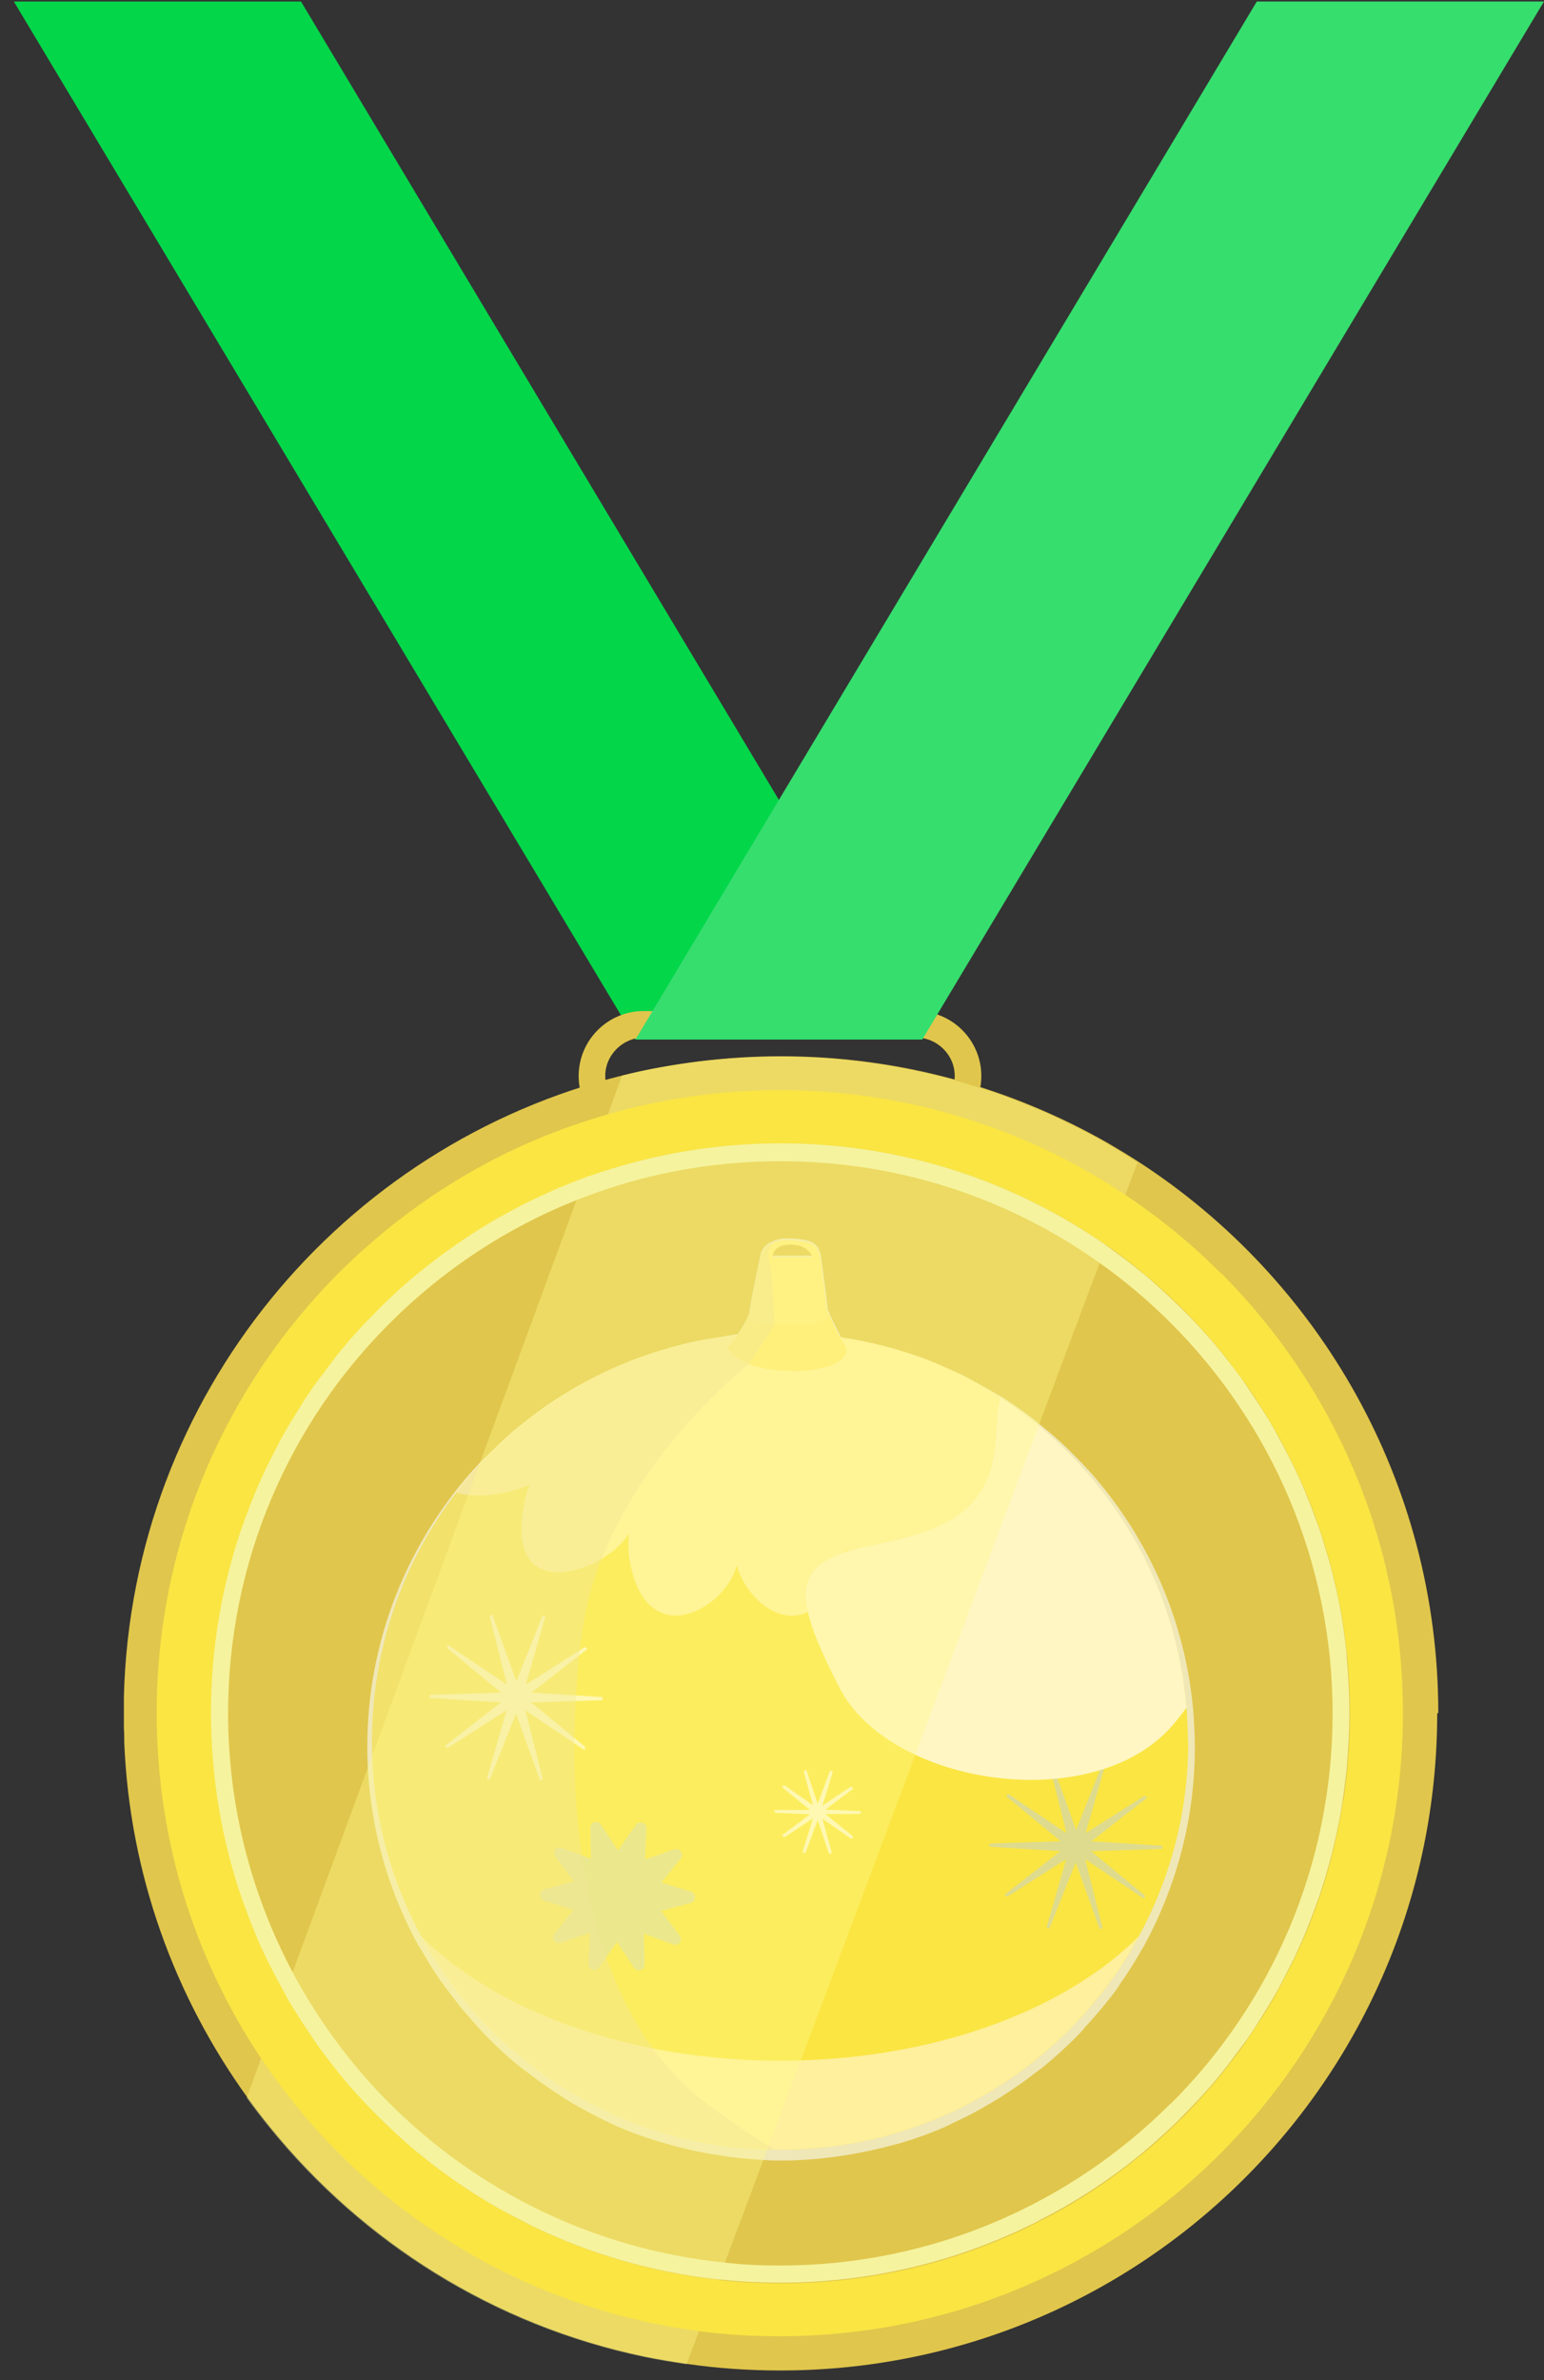 <svg width="109" height="168" viewBox="0 0 109 168" fill="none" xmlns="http://www.w3.org/2000/svg">
<rect x="0" y="0" width="109" height="168" fill="#333333" stroke="none"/>
<path d="M0.977 0.107H21.249L65.11 73.372H44.864L0.977 0.107Z" fill="#04D64A"/>
<path d="M64.698 79.597V78.645H45.43C44.684 78.645 44.015 78.337 43.526 77.848C43.038 77.359 42.729 76.69 42.729 75.944C42.729 75.198 43.038 74.529 43.526 74.041C44.015 73.552 44.684 73.243 45.43 73.243H64.698C65.444 73.243 66.113 73.552 66.602 74.041C67.091 74.529 67.399 75.198 67.399 75.944C67.399 76.69 67.091 77.359 66.602 77.848C66.113 78.337 65.444 78.645 64.698 78.645V80.523C67.219 80.523 69.277 78.465 69.277 75.944C69.277 73.423 67.219 71.365 64.698 71.365H45.43C42.909 71.365 40.851 73.423 40.851 75.944C40.851 78.465 42.909 80.523 45.43 80.523H64.698V79.572V79.597Z" fill="#E0C64C"/>
<path d="M101.46 120.938C101.46 146.56 80.699 167.32 55.077 167.32C52.839 167.32 50.653 167.166 48.517 166.857C47.514 166.702 46.511 166.548 45.533 166.342C34.909 164.13 25.648 158.265 19.062 150.136C18.522 149.467 17.982 148.772 17.467 148.052C12.348 140.952 9.158 132.334 8.772 122.996C8.772 122.661 8.772 122.327 8.746 121.992C8.746 121.632 8.746 121.272 8.746 120.938C8.746 120.552 8.746 120.14 8.746 119.754C9.287 98.505 24.13 80.781 44.015 75.893C45.739 75.456 47.54 75.147 49.34 74.915C51.244 74.684 53.174 74.555 55.129 74.555C63.515 74.555 71.387 76.793 78.204 80.678C78.95 81.115 79.67 81.552 80.391 82.016C93.125 90.273 101.537 104.628 101.537 120.912L101.46 120.938Z" fill="#E0C64C"/>
<g style="mix-blend-mode:multiply">
<path d="M78.95 140.206C79.567 139.357 80.133 138.456 80.648 137.53C80.699 137.453 80.751 137.402 80.776 137.324C83.04 133.157 84.352 128.398 84.352 123.33C84.352 122.507 84.301 121.684 84.249 120.86C83.735 114.841 81.419 109.361 77.818 104.911C77.226 104.165 76.583 103.47 75.914 102.801C75.709 102.596 75.503 102.39 75.297 102.184C74.808 101.721 74.294 101.258 73.779 100.846C73.522 100.64 73.29 100.435 73.033 100.229C72.338 99.689 71.618 99.174 70.898 98.711C70.358 98.377 69.792 98.068 69.226 97.759C68.866 97.553 68.505 97.348 68.12 97.142C67.631 96.885 67.116 96.704 66.602 96.473C66.139 96.267 65.701 96.061 65.213 95.881C64.672 95.675 64.106 95.521 63.566 95.367C63.103 95.238 62.666 95.084 62.203 94.981C61.56 94.827 60.917 94.698 60.273 94.595C59.99 94.544 59.708 94.466 59.399 94.415C59.142 93.926 58.781 93.257 58.447 92.434C58.318 91.276 57.958 88.627 57.958 88.627C57.83 88.138 57.675 87.829 57.212 87.624C56.903 87.521 56.492 87.443 55.874 87.418C55.694 87.418 55.54 87.418 55.386 87.418C55.309 87.418 55.231 87.418 55.154 87.444C55.026 87.444 54.923 87.495 54.82 87.521H54.794C54.485 87.624 54.254 87.752 54.099 87.881C53.714 88.215 53.688 88.575 53.688 88.575C53.688 88.575 52.968 91.894 52.89 92.743C52.659 93.257 52.376 93.746 52.067 94.183C51.99 94.183 51.913 94.183 51.861 94.209C51.45 94.261 51.038 94.338 50.627 94.415C49.958 94.518 49.315 94.621 48.646 94.775C48.208 94.878 47.771 95.007 47.334 95.135C46.742 95.29 46.15 95.47 45.559 95.675C45.121 95.83 44.684 95.984 44.272 96.164C43.706 96.396 43.166 96.627 42.626 96.885C42.214 97.09 41.803 97.27 41.417 97.502C40.877 97.785 40.362 98.094 39.848 98.402C39.462 98.634 39.102 98.865 38.742 99.097C38.227 99.457 37.712 99.843 37.224 100.229C36.889 100.486 36.581 100.718 36.272 100.975C35.732 101.438 35.243 101.927 34.728 102.415C34.497 102.647 34.24 102.879 34.008 103.11C33.288 103.856 32.593 104.654 31.976 105.477C28.194 110.416 25.93 116.59 25.93 123.279C25.93 128.346 27.242 133.106 29.506 137.273C29.506 137.273 29.506 137.273 29.48 137.247C29.583 137.427 29.712 137.582 29.815 137.762C30.278 138.559 30.741 139.331 31.281 140.051C31.513 140.36 31.744 140.669 31.976 140.977C32.49 141.672 33.056 142.315 33.622 142.958C33.828 143.164 34.008 143.396 34.214 143.601C34.986 144.399 35.809 145.171 36.684 145.865C36.915 146.045 37.147 146.225 37.404 146.405C38.098 146.946 38.819 147.434 39.565 147.923C39.848 148.103 40.156 148.309 40.465 148.489C41.391 149.029 42.343 149.518 43.321 149.981C43.423 150.033 43.501 150.084 43.604 150.11C44.633 150.547 45.713 150.933 46.794 151.242C47.154 151.345 47.539 151.447 47.9 151.55C48.723 151.756 49.546 151.936 50.369 152.065C50.755 152.116 51.115 152.194 51.501 152.245C52.582 152.374 53.688 152.477 54.794 152.502C54.948 152.502 55.077 152.502 55.231 152.502C56.466 152.502 57.701 152.399 58.884 152.245C59.244 152.194 59.579 152.142 59.913 152.091C60.814 151.936 61.714 151.756 62.589 151.525C62.897 151.447 63.18 151.37 63.489 151.293C64.621 150.959 65.701 150.573 66.756 150.11C66.962 150.007 67.168 149.904 67.374 149.801C68.222 149.415 69.071 148.978 69.869 148.489C70.178 148.309 70.486 148.129 70.795 147.923C71.567 147.434 72.313 146.92 73.033 146.354C73.239 146.2 73.445 146.045 73.65 145.891C74.525 145.171 75.348 144.425 76.146 143.601C76.377 143.37 76.583 143.113 76.789 142.881C77.355 142.264 77.921 141.595 78.435 140.926C78.667 140.643 78.873 140.36 79.079 140.051L78.95 140.206ZM55.849 87.726C56.775 87.726 57.135 88.138 57.289 88.395C57.367 88.524 57.367 88.627 57.367 88.627H54.537C54.588 88.164 54.845 87.726 55.849 87.726Z" fill="#F0E7B7"/>
</g>
<path d="M83.889 122.919C83.889 138.817 71.001 151.731 55.077 151.731C54.922 151.731 54.794 151.731 54.639 151.731C38.921 151.499 26.265 138.688 26.265 122.919C26.265 116.333 28.477 110.236 32.207 105.374C36.915 99.251 43.989 95.11 52.067 94.261C52.787 94.184 53.508 94.132 54.254 94.132C54.511 94.106 54.794 94.106 55.051 94.106C56.492 94.106 57.932 94.209 59.296 94.441C63.412 95.032 67.245 96.525 70.615 98.686C73.187 100.332 75.502 102.416 77.432 104.808C80.982 109.181 83.246 114.584 83.76 120.526C83.812 121.324 83.863 122.121 83.863 122.944L83.889 122.919Z" fill="#FAE543"/>
<path d="M80.391 136.681C75.503 145.633 66.01 151.73 55.077 151.73C44.144 151.73 34.626 145.633 29.738 136.681C35.037 141.955 44.401 145.453 55.077 145.453C65.753 145.453 75.117 141.955 80.391 136.681Z" fill="#FFF09D"/>
<path d="M73.47 104.551C74.782 110.21 69.817 109.953 67.348 108.127C67.348 108.281 67.348 108.435 67.348 108.59C67.013 115.15 61.071 112.706 59.913 109.773C59.862 109.645 59.81 109.49 59.759 109.336C59.656 109.902 59.527 110.468 59.296 110.982C56.929 116.513 52.787 113.426 52.016 110.468C51.27 113.529 45.713 116.745 44.478 110.288C44.349 109.645 44.349 108.976 44.401 108.281C44.247 108.487 44.118 108.667 43.989 108.796C41.931 111.214 35.371 113.195 37.095 105.709C37.172 105.4 37.275 105.091 37.404 104.782C35.963 105.451 33.725 105.811 32.156 105.348C37.429 98.505 45.713 94.081 55.025 94.081C64.338 94.081 72.133 98.248 77.406 104.757C76.454 105.271 74.834 105.04 73.419 104.525L73.47 104.551Z" fill="#FFF09D"/>
<path d="M41.186 123.484L37.095 120.731L38.304 125.516C38.33 125.645 38.124 125.722 38.099 125.593L36.426 120.963L34.6 125.542C34.548 125.671 34.343 125.619 34.394 125.465L35.758 120.731L31.59 123.381C31.59 123.381 31.359 123.278 31.462 123.201L35.346 120.165L30.433 119.857C30.278 119.857 30.304 119.625 30.433 119.625L35.372 119.471L31.564 116.332C31.564 116.332 31.564 116.075 31.693 116.152L35.783 118.905L34.574 114.12C34.548 113.991 34.754 113.914 34.78 114.043L36.452 118.673L38.279 114.094C38.33 113.966 38.536 114.017 38.484 114.172L37.121 118.905L41.288 116.255C41.288 116.255 41.52 116.358 41.417 116.435L37.533 119.471L42.446 119.78C42.6 119.78 42.575 120.011 42.446 120.011L37.507 120.165L41.314 123.304C41.314 123.304 41.314 123.561 41.186 123.484Z" fill="#FFF7C9"/>
<g style="mix-blend-mode:multiply">
<path d="M80.699 133.98L76.609 131.228L77.818 136.012C77.844 136.141 77.638 136.218 77.612 136.09L75.94 131.459L74.113 136.038C74.062 136.167 73.856 136.115 73.908 135.961L75.271 131.228L71.104 133.877C71.104 133.877 70.872 133.774 70.975 133.697L74.859 130.662L69.946 130.353C69.792 130.353 69.817 130.121 69.946 130.121L74.885 129.967L71.078 126.829C71.078 126.829 71.078 126.571 71.207 126.648L75.297 129.401L74.088 124.616C74.062 124.488 74.268 124.41 74.293 124.539L75.966 129.17L77.792 124.59C77.844 124.462 78.049 124.513 77.998 124.668L76.635 129.401L80.802 126.751C80.802 126.751 81.034 126.854 80.931 126.931L77.046 129.967L81.96 130.276C82.114 130.276 82.088 130.507 81.96 130.507L77.02 130.662L80.828 133.8C80.828 133.8 80.828 134.057 80.699 133.98Z" fill="#DEDB8E"/>
</g>
<g style="mix-blend-mode:multiply">
<path d="M47.514 137.248L45.456 136.476L45.508 138.662C45.508 139.074 44.993 139.228 44.761 138.894L43.552 137.068L42.292 138.868C42.06 139.203 41.52 139.023 41.546 138.611L41.649 136.424L39.591 137.145C39.205 137.273 38.87 136.81 39.128 136.502L40.491 134.804L38.407 134.161C38.022 134.032 38.022 133.492 38.407 133.363L40.517 132.797L39.205 131.048C38.948 130.713 39.282 130.276 39.668 130.43L41.726 131.202L41.674 129.016C41.674 128.604 42.189 128.45 42.42 128.784L43.63 130.611L44.89 128.81C45.122 128.475 45.662 128.655 45.636 129.067L45.533 131.254L47.591 130.533C47.977 130.405 48.312 130.868 48.054 131.176L46.691 132.874L48.775 133.517C49.16 133.646 49.16 134.186 48.775 134.315L46.665 134.881L47.977 136.63C48.234 136.965 47.9 137.402 47.514 137.248Z" fill="#DEDB8E"/>
</g>
<g style="mix-blend-mode:multiply">
<path d="M67.245 118.828L66.576 118.571V119.291C66.576 119.42 66.422 119.471 66.345 119.368L65.959 118.776L65.547 119.368C65.547 119.368 65.29 119.42 65.29 119.291V118.571L64.647 118.802C64.518 118.854 64.415 118.699 64.493 118.596L64.956 118.03L64.261 117.825C64.132 117.773 64.132 117.593 64.261 117.567L64.956 117.387L64.518 116.821C64.518 116.821 64.544 116.564 64.673 116.615L65.341 116.873V116.152C65.341 116.024 65.496 115.972 65.573 116.075L65.959 116.667L66.371 116.075C66.371 116.075 66.628 116.024 66.628 116.152V116.873L67.271 116.641C67.4 116.59 67.502 116.744 67.425 116.847L66.962 117.413L67.657 117.619C67.785 117.67 67.785 117.85 67.657 117.876L66.962 118.056L67.4 118.622C67.4 118.622 67.374 118.879 67.245 118.828Z" fill="#DEDB8E"/>
</g>
<path d="M60.041 129.761L58.061 128.372L58.704 130.713C58.73 130.842 58.549 130.919 58.498 130.764L57.726 128.475L56.877 130.739C56.826 130.867 56.646 130.79 56.672 130.662L57.392 128.346L55.385 129.684C55.385 129.684 55.154 129.581 55.257 129.504L57.186 128.063L54.768 127.96C54.639 127.96 54.639 127.755 54.768 127.755H57.186L55.282 126.211C55.179 126.134 55.282 125.954 55.411 126.031L57.392 127.42L56.749 125.079C56.723 124.951 56.903 124.873 56.955 125.028L57.726 127.317L58.575 125.053C58.627 124.925 58.807 125.002 58.781 125.131L58.061 127.446L60.067 126.108C60.067 126.108 60.299 126.211 60.196 126.288L58.267 127.729L60.685 127.832C60.813 127.832 60.813 128.038 60.685 128.038H58.267L60.17 129.581C60.273 129.658 60.17 129.838 60.041 129.761Z" fill="#FFF7C9"/>
<path d="M80.21 114.018L78.229 112.629L78.873 114.97C78.898 115.098 78.718 115.175 78.667 115.021L77.895 112.732L77.046 114.995C76.995 115.124 76.814 115.047 76.84 114.918L77.561 112.603L75.554 113.941C75.554 113.941 75.322 113.838 75.425 113.761L77.355 112.32L74.937 112.217C74.808 112.217 74.808 112.011 74.937 112.011H77.355L75.451 110.468C75.348 110.391 75.451 110.21 75.58 110.288L77.561 111.677L76.917 109.336C76.892 109.207 77.072 109.13 77.123 109.284L77.895 111.574L78.744 109.31C78.795 109.181 78.975 109.259 78.95 109.387L78.229 111.703L80.236 110.365C80.236 110.365 80.468 110.468 80.365 110.545L78.435 111.986L80.853 112.088C80.982 112.088 80.982 112.294 80.853 112.294H78.435L80.339 113.838C80.442 113.915 80.339 114.095 80.21 114.018Z" fill="#FFF7C9"/>
<path d="M55.823 96.756C54.511 96.756 53.559 96.55 52.864 96.267C51.681 95.804 51.321 95.135 51.321 95.135C51.604 94.878 51.835 94.57 52.041 94.261C52.376 93.823 52.633 93.335 52.864 92.846C53.559 91.302 53.919 89.527 54.073 88.035C54.254 87.881 54.459 87.752 54.768 87.675H54.794C54.897 87.649 55.025 87.624 55.128 87.598C55.205 87.598 55.282 87.572 55.36 87.572C55.514 87.572 55.668 87.572 55.823 87.572C56.44 87.598 56.852 87.675 57.135 87.778C57.16 88.035 57.186 88.293 57.238 88.524C57.083 88.267 56.723 87.855 55.823 87.855C54.845 87.855 54.562 88.293 54.536 88.756H57.289C57.495 90.145 57.932 91.457 58.395 92.511C58.73 93.309 59.064 93.978 59.347 94.467C59.604 94.904 59.759 95.161 59.759 95.161C59.759 95.161 60.119 96.73 55.848 96.782L55.823 96.756Z" fill="#FFEA71"/>
<path d="M58.37 92.486C58.241 91.328 57.907 88.73 57.907 88.73C57.778 88.241 57.624 87.932 57.161 87.752C56.852 87.649 56.466 87.572 55.849 87.546C55.669 87.546 55.514 87.546 55.386 87.546C55.309 87.546 55.231 87.546 55.154 87.572C55.026 87.572 54.923 87.624 54.82 87.649H54.794C54.485 87.752 54.28 87.881 54.1 88.009C53.714 88.344 53.688 88.704 53.688 88.704C53.688 88.704 52.993 91.971 52.916 92.82C52.916 92.923 52.891 92.974 52.916 93C52.993 93.18 53.405 93.412 54.717 93.489C55.051 93.515 55.412 93.54 55.875 93.54C58.061 93.54 58.396 93.103 58.473 93C58.473 92.974 58.473 92.769 58.421 92.486H58.37ZM54.537 88.73C54.588 88.292 54.846 87.829 55.823 87.829C56.724 87.829 57.084 88.241 57.238 88.498C57.315 88.627 57.315 88.73 57.315 88.73H54.511H54.537Z" fill="#FFEB7C"/>
<g style="mix-blend-mode:multiply" opacity="0.45">
<path d="M54.305 89.013C54.588 90.222 54.665 93.515 54.665 93.515L54.279 94.132L52.89 96.267C52.89 96.267 42.703 104.139 41.134 114.969C39.565 125.877 40.645 141.646 49.958 148.541C51.733 149.853 53.276 150.882 54.639 151.705C38.921 151.473 26.265 138.662 26.265 122.893C26.265 116.307 28.477 110.21 32.207 105.348C36.915 99.226 43.989 95.084 52.067 94.235C52.401 93.798 52.659 93.309 52.89 92.82C52.967 91.997 53.662 88.704 53.662 88.704C53.662 88.704 53.713 88.344 54.074 88.01C54.254 87.855 54.459 87.727 54.768 87.649C54.485 87.829 54.125 88.215 54.305 89.013Z" fill="#E8DC9C"/>
</g>
<g style="mix-blend-mode:soft-light">
<path d="M83.787 120.501C83.452 120.964 83.092 121.427 82.706 121.864C77.046 128.244 62.769 125.98 59.27 119.137C55.772 112.32 55.772 110.21 61.689 109.053C67.605 107.895 70.204 106.223 70.358 100.795C70.384 99.972 70.487 99.252 70.615 98.66C73.188 100.306 75.503 102.39 77.432 104.782C80.982 109.156 83.246 114.558 83.761 120.501H83.787Z" fill="#FFF6C3"/>
</g>
<g style="mix-blend-mode:soft-light" opacity="0.38">
<path d="M80.313 82.041L79.439 84.331L78.075 87.958L77.612 89.193L51.167 159.731L50.704 160.94L49.34 164.567L48.465 166.883C47.462 166.728 46.459 166.574 45.481 166.368C34.857 164.156 25.596 158.291 19.01 150.161C18.47 149.493 17.93 148.798 17.415 148.078L18.419 145.325L20.065 140.849L20.631 139.28L40.697 84.717L41.262 83.147L42.909 78.671L43.912 75.919C45.636 75.481 47.437 75.173 49.237 74.941C51.141 74.71 53.07 74.581 55.025 74.581C63.412 74.581 71.284 76.819 78.101 80.704C78.847 81.141 79.567 81.578 80.287 82.041H80.313Z" fill="#FFFB8C"/>
</g>
<path d="M86.153 89.836C84.095 87.778 81.857 85.951 79.439 84.331C72.467 79.674 64.081 76.948 55.051 76.948C50.858 76.948 46.793 77.539 42.935 78.645C41.237 79.134 39.539 79.726 37.944 80.395C32.67 82.607 27.937 85.848 23.95 89.81C16 97.759 11.061 108.769 11.061 120.912C11.061 129.915 13.762 138.302 18.419 145.273C20.039 147.692 21.892 149.955 23.95 152.013C30.638 158.702 39.487 163.255 49.34 164.541C51.218 164.799 53.122 164.902 55.051 164.902C67.193 164.902 78.204 159.962 86.153 152.013C94.102 144.064 99.041 133.054 99.041 120.912C99.041 108.769 94.128 97.759 86.153 89.81V89.836ZM94.822 127.06C94.771 127.394 94.719 127.729 94.668 128.063C94.539 128.732 94.411 129.375 94.256 130.018C94.179 130.353 94.102 130.662 94.025 130.996C93.793 131.948 93.51 132.9 93.176 133.851C92.764 135.086 92.275 136.321 91.735 137.504C91.555 137.89 91.375 138.302 91.169 138.688C90.783 139.459 90.372 140.231 89.96 140.977C89.651 141.543 89.291 142.083 88.957 142.624C88.597 143.164 88.237 143.704 87.876 144.244C87.516 144.759 87.13 145.273 86.719 145.788C86.333 146.302 85.921 146.791 85.51 147.28C84.867 148 84.224 148.721 83.555 149.389C82.86 150.084 82.165 150.727 81.445 151.37C80.339 152.322 79.181 153.222 77.998 154.046C76.557 155.049 75.065 155.949 73.47 156.747C73.213 156.875 72.93 157.004 72.673 157.158C67.374 159.731 61.431 161.171 55.128 161.171C53.662 161.171 52.196 161.094 50.781 160.94C46.073 160.425 41.623 159.113 37.558 157.133C37.095 156.901 36.658 156.695 36.22 156.438C35.783 156.207 35.346 155.949 34.908 155.718C34.471 155.461 34.059 155.203 33.622 154.946C31.924 153.866 30.329 152.682 28.812 151.37C28.091 150.727 27.371 150.084 26.702 149.389C26.368 149.055 26.033 148.695 25.699 148.36C25.364 148 25.056 147.64 24.721 147.28C24.31 146.791 23.898 146.302 23.512 145.788C23.126 145.273 22.741 144.759 22.355 144.244C21.969 143.704 21.609 143.19 21.274 142.624C20.94 142.083 20.58 141.517 20.271 140.977C20.245 140.926 20.219 140.874 20.194 140.823C19.782 140.103 19.422 139.408 19.062 138.662C18.856 138.276 18.676 137.89 18.496 137.479C17.956 136.295 17.467 135.061 17.055 133.826C15.692 129.787 14.946 125.439 14.946 120.937C14.946 116.436 15.692 112.088 17.055 108.049C17.467 106.814 17.956 105.58 18.496 104.396C18.676 104.01 18.856 103.599 19.062 103.213C19.448 102.441 19.859 101.669 20.271 100.923C20.58 100.357 20.94 99.817 21.274 99.277C21.634 98.737 21.994 98.196 22.355 97.656C22.715 97.142 23.101 96.627 23.512 96.113C23.898 95.598 24.31 95.109 24.721 94.621C25.03 94.26 25.364 93.9 25.699 93.54C26.033 93.18 26.368 92.846 26.702 92.511C27.397 91.817 28.091 91.174 28.812 90.53C30.87 88.755 33.133 87.16 35.526 85.823C36.323 85.385 37.147 84.948 37.97 84.562C38.253 84.433 38.536 84.305 38.819 84.176C39.385 83.919 39.951 83.688 40.517 83.456C40.8 83.353 41.083 83.224 41.391 83.121C41.751 82.993 42.111 82.864 42.472 82.736C46.459 81.398 50.729 80.703 55.154 80.703C63.721 80.703 71.644 83.379 78.178 87.932C79.027 88.524 79.876 89.167 80.673 89.836C80.931 90.067 81.214 90.273 81.471 90.505C82.191 91.148 82.912 91.791 83.58 92.486C84.275 93.18 84.918 93.875 85.535 94.595C85.947 95.084 86.359 95.573 86.745 96.087C87.13 96.602 87.516 97.116 87.902 97.63C88.288 98.171 88.648 98.685 88.983 99.251C89.317 99.791 89.677 100.357 89.986 100.898C90.423 101.644 90.809 102.415 91.195 103.187C91.401 103.573 91.581 103.959 91.761 104.37C92.301 105.554 92.79 106.789 93.201 108.023C93.51 108.95 93.793 109.901 94.05 110.879C94.128 111.213 94.205 111.522 94.282 111.856C94.436 112.5 94.565 113.168 94.694 113.812C94.745 114.146 94.796 114.48 94.848 114.815C94.951 115.484 95.028 116.153 95.105 116.821C95.234 118.185 95.311 119.548 95.311 120.937C95.311 122.327 95.234 123.69 95.105 125.053C95.028 125.722 94.951 126.391 94.848 127.06H94.822Z" fill="#FAE543"/>
<g style="mix-blend-mode:multiply">
<path d="M95.079 116.822C95.002 116.153 94.925 115.484 94.822 114.815C94.771 114.481 94.719 114.146 94.668 113.812C94.539 113.143 94.411 112.5 94.256 111.857C94.179 111.523 94.102 111.214 94.025 110.879C93.767 109.928 93.484 108.976 93.176 108.024C92.738 106.789 92.275 105.554 91.735 104.371C91.555 103.985 91.375 103.573 91.169 103.188C90.783 102.416 90.372 101.644 89.96 100.898C89.651 100.332 89.291 99.792 88.957 99.252C88.597 98.711 88.237 98.171 87.876 97.631C87.516 97.117 87.13 96.602 86.719 96.088C86.333 95.573 85.921 95.084 85.51 94.595C84.867 93.875 84.223 93.155 83.529 92.486C82.834 91.791 82.14 91.148 81.419 90.505C81.162 90.274 80.905 90.042 80.622 89.836C79.824 89.167 78.975 88.55 78.127 87.933C71.592 83.379 63.669 80.704 55.103 80.704C50.678 80.704 46.407 81.424 42.42 82.736C42.06 82.865 41.7 82.968 41.34 83.096C41.057 83.199 40.774 83.328 40.465 83.431C39.899 83.662 39.307 83.894 38.767 84.151C38.484 84.28 38.201 84.408 37.918 84.537C37.095 84.923 36.272 85.36 35.474 85.797C33.082 87.135 30.844 88.73 28.76 90.505C28.04 91.148 27.32 91.791 26.651 92.486C26.316 92.82 25.982 93.18 25.647 93.515C25.313 93.875 25.004 94.235 24.67 94.595C24.258 95.084 23.847 95.573 23.461 96.088C23.075 96.602 22.689 97.117 22.303 97.631C21.917 98.171 21.557 98.686 21.223 99.252C20.888 99.792 20.528 100.358 20.219 100.898C19.782 101.644 19.396 102.416 19.01 103.188C18.805 103.573 18.624 103.959 18.444 104.371C17.904 105.554 17.441 106.789 17.004 108.024C15.64 112.063 14.894 116.41 14.894 120.912C14.894 125.414 15.64 129.762 17.004 133.8C17.441 135.035 17.904 136.27 18.444 137.453C18.624 137.839 18.805 138.251 19.01 138.637C19.37 139.357 19.756 140.077 20.142 140.772C20.142 140.772 20.194 140.875 20.219 140.926C20.528 141.492 20.888 142.032 21.223 142.573C21.583 143.113 21.943 143.653 22.303 144.193C22.663 144.708 23.049 145.222 23.461 145.737C23.847 146.251 24.258 146.74 24.67 147.229C24.979 147.589 25.313 147.949 25.647 148.309C25.982 148.67 26.316 149.004 26.651 149.338C27.345 150.033 28.04 150.676 28.76 151.319C30.278 152.631 31.873 153.815 33.571 154.895C34.008 155.152 34.42 155.435 34.857 155.667C35.294 155.924 35.732 156.156 36.169 156.387C36.606 156.619 37.069 156.85 37.507 157.082C41.571 159.063 46.047 160.374 50.729 160.889C52.17 161.043 53.611 161.121 55.077 161.121C61.354 161.121 67.322 159.68 72.621 157.107C72.879 156.979 73.162 156.85 73.419 156.696C74.988 155.898 76.506 154.998 77.947 153.995C79.156 153.171 80.313 152.271 81.394 151.319C82.114 150.676 82.834 150.033 83.503 149.338C84.198 148.644 84.841 147.949 85.484 147.229C85.896 146.74 86.307 146.251 86.693 145.737C87.079 145.222 87.465 144.708 87.851 144.193C88.237 143.653 88.597 143.139 88.931 142.573C89.266 142.032 89.626 141.467 89.934 140.926C90.372 140.18 90.758 139.409 91.144 138.637C91.349 138.251 91.529 137.865 91.709 137.453C92.25 136.27 92.713 135.035 93.15 133.8C93.459 132.874 93.742 131.923 93.999 130.945C94.076 130.611 94.153 130.302 94.231 129.967C94.385 129.324 94.513 128.655 94.642 128.012C94.694 127.678 94.745 127.343 94.796 127.009C94.899 126.34 94.977 125.671 95.054 125.002C95.182 123.639 95.26 122.276 95.26 120.886C95.26 119.497 95.182 118.134 95.054 116.77L95.079 116.822ZM82.629 148.489C75.58 155.538 65.83 159.911 55.077 159.911C53.765 159.911 52.453 159.86 51.192 159.706C41.983 158.78 33.725 154.664 27.525 148.489C24.824 145.788 22.509 142.676 20.682 139.254C17.776 133.8 16.103 127.549 16.103 120.938C16.103 110.185 20.451 100.435 27.525 93.386C31.255 89.656 35.732 86.672 40.748 84.691C45.199 82.916 50.035 81.964 55.103 81.964C63.515 81.964 71.284 84.614 77.663 89.167C79.439 90.428 81.111 91.843 82.654 93.386C89.703 100.435 94.076 110.185 94.076 120.938C94.076 131.691 89.729 141.441 82.654 148.489H82.629Z" fill="#F6F39E"/>
</g>
<path d="M108.997 0.107H88.726L44.864 73.372H65.11L108.997 0.107Z" fill="#36DE6E"/>
</svg>
